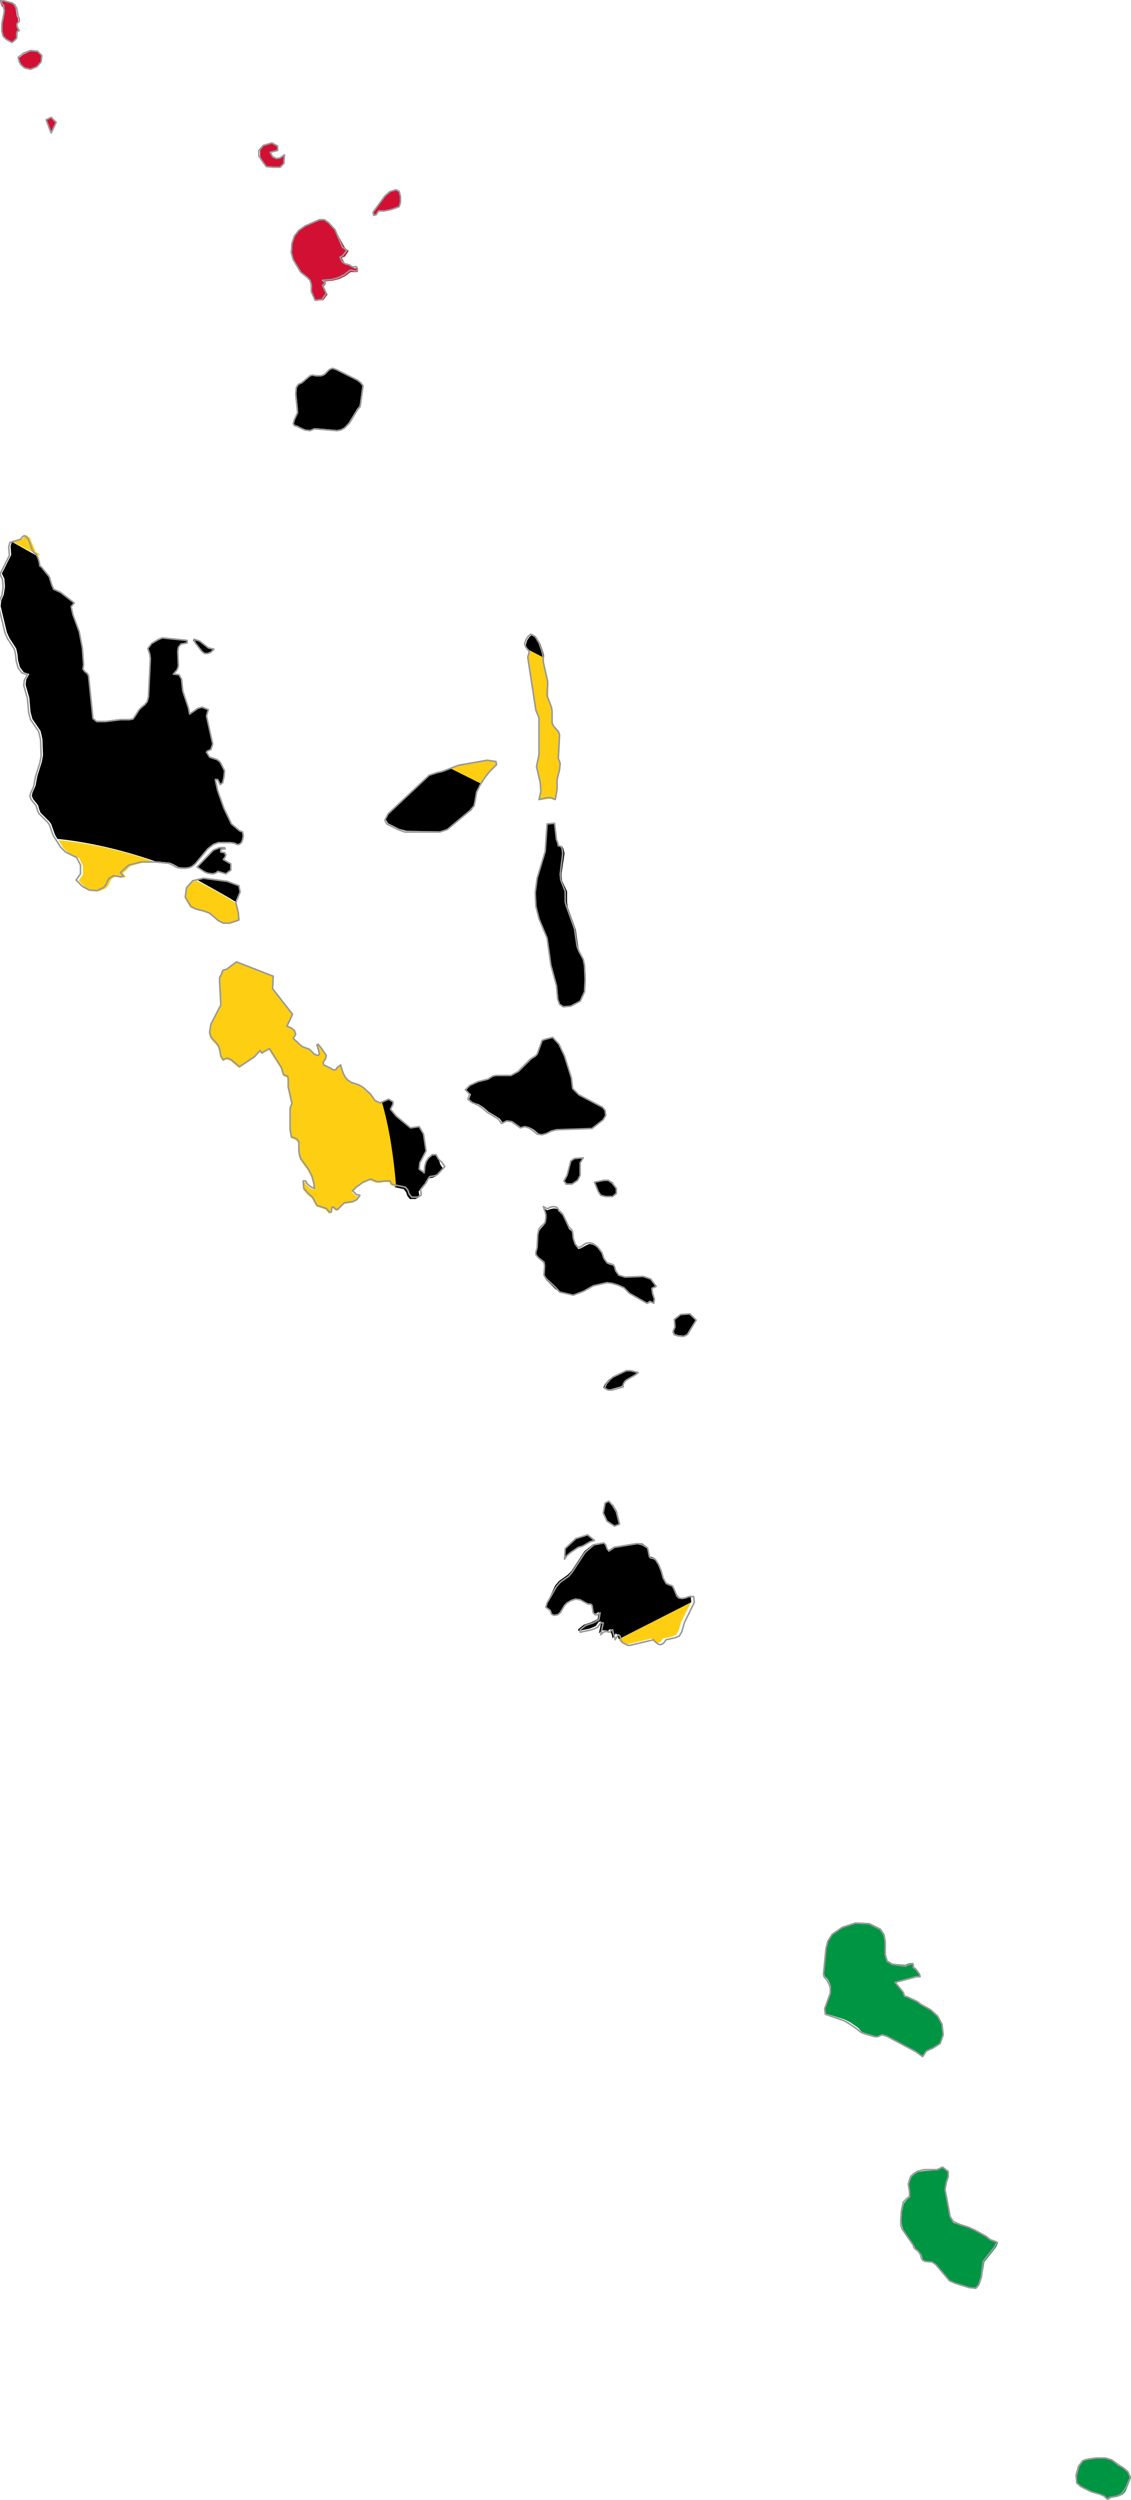 <?xml version="1.0" encoding="utf-8"?>

<svg version="1.2" baseProfile="tiny" xmlns="http://www.w3.org/2000/svg" xmlns:xlink="http://www.w3.org/1999/xlink" x="0px"
	 y="0px" viewBox="329.3 96.2 181.3 400.5" xml:space="preserve">

<g id="Vanuatu">
	<g>
		<polygon fill="#D21034" points="332.4,106.1 332.7,106.5 333,106.8 333.4,107.1 334.3,107.3 335.2,107 335.9,106.2 336,105.2
			335.3,104.5 334.2,104.4 333.1,104.9 332.2,105.6 		"/>
		<polygon fill="#D21034" points="337.6,115 336.7,115.4 337.5,117.6 338.3,115.8 		"/>
		<polygon fill="#D21034" points="385.2,136.4 384.6,135.9 383,133 382,131.9 381.3,131.4 380.5,131.5 378.1,132.5 377.2,133.2
			376.4,134.1 376,135.3 375.9,136.7 376.3,137.9 377.5,139.8 378.6,140.6 379.1,141.2 379.3,141.9 379.3,143 379.9,144.4
			381.1,144.3 381.8,143.4 381.2,142.1 381.5,141.7 381.6,141.6 381.4,141.5 381.2,141.3 382.5,141.2 383.7,140.9 384.7,140.4
			385.5,139.8 385.8,139.8 386.2,139.8 386.6,139.8 386.7,139.6 386.7,139.2 386.5,139.1 386.2,139.2 385.9,139.1 385.4,138.7
			385,138.6 384.5,138.3 384.1,137.5 384.6,137.3 		"/>
		<polygon fill="#D21034" points="393.3,127 392.8,126.6 391.8,126.9 391,127.5 389.1,130.1 389.1,130.7 389.6,130.6 390,130
			390.9,130 391.9,129.8 392.8,129.5 393.3,129.3 393.5,128.6 393.5,127.7 		"/>
		<polygon fill="#D21034" points="373.9,119.7 373,119.1 371.6,119.5 371,120.3 371,121.2 371.4,122.1 372,122.9 373.2,123
			374.2,123 374.8,122.4 374.9,121 374.3,121.5 373.7,121.6 373.1,121.3 372.7,120.6 373.9,120.4 		"/>
		<polygon fill="#D21034" points="331.8,97.5 331.5,97 331.1,96.7 329.3,96.2 329.4,96.8 329.6,97.2 329.9,97.5 330.1,97.9
			330,98.5 329.7,100 329.6,101.2 329.8,102 330.3,102.5 331.2,103 331.4,102.8 331.6,102.6 331.8,102.4 331.9,102.2 331.9,101.5
			332,101.2 332.2,101.1 332,100.6 331.9,100.2 332,99.9 332.2,99.6 332.2,99.2 332,98.8 		"/>
		<polygon fill="#009543" points="471.1,406.1 470.5,405.2 468.7,404.3 466.6,404.2 464.5,404.8 462.8,406 462.1,407.1 461.8,408.3
			461.4,412.3 461.5,412.8 462,413.3 462.3,413.9 462.5,414.5 462.5,415.3 461.6,417.8 461.7,418.8 464.6,419.7 465.6,420.2
			466.9,421.1 467.4,421.7 467.9,421.9 469.6,422.4 470,422.4 470.7,422.1 471.3,422.3 476.1,424.9 477.2,425.7 477.8,424.7
			478.9,424.2 480,423.5 480.4,422.1 480.2,420.4 479.5,419.1 478.4,418.1 476.8,417.2 476.2,416.8 474.6,416 474.2,415.9
			474.1,415.3 472.8,413.7 476.1,412.8 476.8,412.8 476.7,412.3 476.4,411.9 476.1,411.5 475.7,411.3 475.7,410.7 475.5,410.7
			475.2,410.7 474.8,410.8 474.5,410.9 474.6,411 472.4,410.8 471.6,410.3 471.3,409.3 471.3,407.2 		"/>
		<polygon fill="#009543" points="509.4,491.6 508.5,491.2 507.5,490.3 506.5,490 505,490 503.6,490.3 502.9,490.5 502.3,491.4
			501.9,492.9 502,494.2 502.7,494.7 504.4,495.5 505.7,495.9 506.4,496.2 506.9,496.7 507.4,496.4 508.5,496.2 509.2,495.9
			509.7,495.4 510,494.7 510.6,493.2 510.1,492.2 		"/>
		<polygon fill="#009543" points="481.4,445 481.3,444.2 480.4,443.5 479.6,443.9 477.5,444 476.4,444.2 475.8,444.6 475.4,445
			475.2,445.5 475,446.2 475.2,447.5 475.2,448.2 474.8,448.5 474.2,449.2 473.9,450.5 473.8,452 473.9,452.8 474.1,453.4
			475.9,456.1 476.1,456.5 476.2,456.7 476.6,457 477,457.4 477.2,458.1 477.3,458.4 477.8,458.6 478.8,458.6 479.4,459.1
			481.6,461.7 482.5,462.1 484.7,462.8 485.8,462.9 486.3,462.3 486.7,461.1 487.1,458.6 489,456.2 489.3,455.5 488.2,455.1
			487.4,454.5 485.6,453.6 484.5,453.1 483.2,452.7 482.1,452.3 481.6,451.5 480.8,447.2 481.1,445.9 		"/>
		<polygon points="376.4,164 376.6,164.3 377,164.4 377.5,164.7 378.2,165 379,165.1 379.7,164.8 383.3,165.1 383.9,165
			384.5,164.7 385.2,163.9 386.6,161.6 386.9,161.3 387,160.8 387.4,157.9 387,157.4 386.5,157 383.2,155.4 382.7,155.2
			382.1,155.4 381.3,156.1 380.8,156.3 379.9,156.4 379.5,156.3 379.1,156.3 377.8,157.4 377.3,157.7 376.9,158.2 376.8,159.2
			377.1,162.2 376.6,163.3 		"/>
		<polygon points="416.5,201.1 416.3,200.4 415.9,199.3 415.3,198.3 414.6,197.9 414.2,198.2 413.8,198.8 413.6,199.5 413.7,200
			414,200.3 416.5,201.6 		"/>
		<polygon fill="#FDCE12" points="335.7,185.3 335.5,184.9 335,184.6 334.9,184.3 334.3,182.9 334.1,182.4 333.5,181.9 333.3,182.1
			332.9,182.5 331.3,183 		"/>
		<polygon fill="#FDCE12" points="407.5,217.9 402.9,218.7 401.5,219.3 406.3,221.7 406.9,220.7 407.7,219.9 408.9,218.7
			408.8,218.2 		"/>
		<polygon fill="#FDCE12" points="414.1,200.8 414,201.1 413.9,201.5 415.2,210 415.7,211.3 415.7,217.2 415.4,219.1 416,221.7
			416,223.1 415.8,224.4 417.1,224.2 417.6,224.2 418.3,224.4 418.7,222.8 418.7,221.2 419,219.6 419.1,218.5 418.9,217.8 419,214
			418.9,213.5 418.1,212.6 417.9,212.1 417.9,210.2 417.8,209.6 417.2,207.8 417.2,207.2 417.2,206 417.2,205.5 416.5,202.4
			416.5,201.6 414,200.3 414.1,200.5 		"/>
		<polygon fill="#FDCE12" points="429.5,359.6 430,359.6 433.8,358.7 433.8,358.8 434.1,359.1 434.4,359.3 434.7,359.4 435.1,359.3
			435.3,359.1 435.5,358.8 435.6,358.7 437,358.4 437.7,358.1 438.1,357.4 438.5,356 440.1,352.9 428.5,358.8 428.6,359.1 		"/>
		<path d="M331.2,183l-0.2,0.7l0.1,1.4l-1.5,3l0.4,0.8l0.1,1.3l-0.2,1.3l-0.4,0.9l-0.1,0.9l1,4.2l0.4,0.9l1.1,1.7l0.2,0.9l0.1,1
			l0.3,1.1l0.6,0.8l0.9,0.3l-0.5,0.9l-0.1,0.8l0.6,2.1l0.2,2.3l0.3,1.1l1.3,1.9l0.3,1.3l0.1,2.6l-0.2,1.1l-0.7,2.2l-0.3,1.6
			l-0.5,1.1l-0.1,0.5l0.2,0.5l0.8,1l0.2,0.7l0.2,0.5l1.4,1.4l0.3,0.4l0.6,1.7l0.4,0.7c4.1,0.4,9.7,1.5,15.7,3.6l0.2,0l2.1,0.2
			l0.5,0.2l0.9,0.5l0.7,0.1l0.6,0l0.5-0.1l0.4-0.2l0.5-0.4l2-2.4l0.9-0.7l0.8-0.3h2l0.6,0.1l0.4,0.2l0.3,0l0.4-0.3l0.2-0.5l0.1-0.6
			l-0.1-0.6l-0.5-0.2l-1.3-1.1l-1.2-2.5l-1-2.8l-0.4-1.8h0.4l0.4,0.8l0.4-0.3l0.2-0.9l0.1-1l-0.6-1.2l-0.2-0.3l-0.4-0.3l-0.9-0.3
			l-0.3-0.1l-0.5-0.8l0.2-0.2l0.5-0.2l0.3-0.9l-1-4.5l0.3-1l-1-0.4l-0.7,0.2l-1.3,0.9l-0.2-1l-0.9-2.7l-0.2-1.9l-0.4-0.7l-0.9-0.1
			l0.6-0.7l0.2-0.6l-0.1-2.3l0.1-0.7l0.4-0.5l1-0.2v-0.4l-4-0.4l-0.7,0.3l-1,0.6l-0.6,0.8l0.3,0.9l0.1,0.7l-0.3,6.1l-0.2,0.8
			l-0.4,0.5l-0.5,0.4l-0.4,0.4l-0.7,1.1l-0.3,0.4l-0.6,0.1l-1.4,0l-2.4,0.3l-1.4,0l-0.6-0.5l-0.7-6.8l-0.2-0.4l-0.4-0.3l-0.3-0.4
			l0.1-0.7l-0.2-2.7l-0.5-2.6l-1-2.7l-0.3-1.3l0.5-0.6l-2.2-1.7l-1.1-0.5l-0.3-0.7l-0.4-1.3l-1.3-1.6l-0.2-0.1l-0.1-0.6l-0.2-0.7
			l-0.1-0.2L331.2,183L331.2,183z"/>
		<polygon points="400.3,219.7 399.4,219.9 398.2,220.3 391.7,226.5 391.1,227.4 391.5,228.1 393.3,229 394.4,229.3 400,229.4
			401.3,228.9 404.9,226 405.3,225.3 405.5,224.2 405.7,223.1 406.2,221.9 406.3,221.7 401.5,219.3 		"/>
		<polygon points="365.4,232.2 365.3,232 364.5,232 363.5,232.4 360.9,235.1 362.2,235.9 362.7,236.1 363.5,236.2 363.9,236.1
			364.1,236 364.3,235.8 365.5,236.2 366.3,235.6 366.2,234.6 365,233.9 365.3,233.6 365.4,233.2 365.2,232.9 364.6,232.8
			364.6,232.4 		"/>
		<path d="M367.1,240.7l0.7-1.7l-0.2-1l-1.9-0.7l-3.8-0.5l-1.1,0.3C362.9,238.3,365,239.4,367.1,240.7L367.1,240.7z"/>
		<polygon points="360.2,198.7 360.5,199.2 361.7,200.6 362.1,200.9 362.6,200.9 363,200.7 363.5,200.2 362.6,200 361.2,198.9 		"/>
		<polygon points="419.6,232.1 419.4,231.8 419,231.7 418.7,231.2 418.5,230.7 418.2,228.1 417,228.2 416.7,232.6 415.4,236.9
			415.1,239.2 415.3,241.4 415.8,243.4 417,246.5 417.6,250.8 418.6,254.1 418.8,256.3 419,257.1 419.7,257.5 420.9,257.4
			422.4,256.6 423.1,255.1 423.2,253.2 423.1,251 422.9,250 422.2,248.7 422,247.9 421.6,245.1 420.3,241.5 420.2,240.7 420.2,239
			419.4,237.3 419.3,236.3 419.8,232.9 		"/>
		<polygon points="419.9,344.3 419.7,346 420.2,345.4 420.7,344.9 422,344.1 422.7,343.9 423.9,343.2 424.6,342.9 423.5,342
			421.6,342.7 		"/>
		<polygon points="426.9,336.7 426.3,337 426,338.5 426.6,339.8 427.8,340.6 428.7,340.3 428.2,338.3 427.6,337.3 		"/>
		<polygon points="440.1,352.7 440,351.8 439.7,352 439.3,352.2 438.7,352.3 438.2,352.1 437.9,351.8 437.4,350.8 437.1,350.2
			436.1,349.8 435.6,348.9 435.3,347.8 434.9,346.8 434.3,345.9 434,345.7 433.6,345.6 433.4,345.4 433.2,344.4 433.1,344.1
			432.3,343.5 431.4,343.4 427.7,344 426.8,344.6 426.5,344.2 426.3,343.6 426.1,343.3 424.4,343.6 423,344.7 420.9,347.9
			420.3,348.5 418.9,349.5 418.3,350.2 417,353 416.8,353.7 417.6,354.2 417.7,354.7 418.1,354.9 418.7,354.8 419,354.5
			419.8,353.3 420.2,352.9 420.9,352.5 421.5,352.3 422.2,352.4 423.1,352.9 423.5,353.1 423.9,353.1 424.1,353.3 424.3,354.5
			424.5,354.7 424.9,354.7 425.3,354.4 425.1,355.6 424.1,356.1 422.9,356.5 422,357.2 422,357.5 423.9,357.1 424.8,356.7
			425.3,356 425.7,356 425.3,357.9 425.6,357.6 425.9,357.4 426.3,357.4 426.8,357.5 426.9,357.3 426.9,357.3 426.9,357.3
			427.2,357.2 427.2,357.6 427.4,358.2 427.5,358.7 428,357.9 428.3,358.1 428.4,358.6 428.5,358.8 440.1,352.9 		"/>
		<polygon points="404.5,272.3 405.1,272.8 406,273.1 406.8,273.6 407.6,274.3 409.4,275.4 409.9,276.1 410.7,275.7 411.4,275.8
			412.8,276.8 413.5,276.6 414.2,276.8 414.9,277.2 415.6,277.8 416.2,278 417,277.8 417.8,277.4 418.5,277.2 424.2,277 426,275.6
			426.4,274.9 426.3,274.1 426,273.6 422.1,271.6 421.1,270.6 420.9,268.9 419.8,265.4 419,263.5 417.9,262.4 416.8,262.7
			416.3,262.9 415.5,265.1 415.2,265.4 414.5,265.9 412.5,267.9 411.3,268.5 408.9,268.5 408.4,268.6 407.6,269.1 406,269.5
			404.7,270.1 404,270.9 404.8,271.5 		"/>
		<polygon points="427.5,316.9 426.9,317.2 426.3,317.9 426,318.5 426.6,318.8 427.1,318.8 428.9,318.3 429.2,318 429.4,317.6
			429.7,317.3 431.1,316.5 431.5,316.2 430.3,315.8 429.5,315.8 		"/>
		<polygon points="426.1,285.3 424.6,285.6 425.2,287.1 425.7,287.7 426.4,287.9 427.5,287.9 428.1,287.3 428.1,286.5 427.5,285.6
			426.8,285.2 		"/>
		<path d="M392.6,286.4l0.9,0.2l0.5,0.1l0.4,0.5l0.2,0.6l0.4,0.5l0.9,0l0.6-0.3l0-0.4l-0.1-0.5l0.4-0.5l0.5-0.6l0.3-0.6l0.3-0.4
			l0.7-0.1l0.5-0.2l1.2-1.3l-0.4-0.6l-0.3-0.9l-0.4-0.7l-0.6,0l-0.6,0.5l-0.4,0.6l-0.2,0.7l-0.1,1.1l-0.8-0.6l0.1-1l1-1.9l-0.4-2.7
			l-0.7-1.2l-1.4,0.2l-2.3-1.9l-0.9-1.1l0.4-0.8v-0.4l-0.2-0.1l-0.5-0.3l-1.2,0.5C391.5,276.9,392.2,281.5,392.6,286.4z"/>
		<polygon points="424.3,295.6 423.8,295.5 423.3,295.7 422.4,296.2 422,296.3 421.6,295.8 421.3,294.9 421.2,294 421.1,293.6
			420.5,293.1 419.6,291 419.2,290.6 419,290.4 418.9,290.2 418.7,289.9 418.1,289.8 417.6,289.9 417.3,290 417,290.1 416.5,289.8
			416.7,290.6 416.8,291 416.8,291.5 416.7,292.2 416.4,292.6 416.1,292.9 415.8,293.3 415.5,294.1 415.4,296.2 415.2,296.9
			415.2,297.3 415.6,297.8 416.5,298.6 416.6,299.1 416.5,300.7 416.8,301.2 418.3,302.7 419,303.2 421.2,303.7 422.8,303.1
			424.4,302.1 426.6,301.7 427.4,301.8 428.4,302.1 429.3,302.5 430.2,303.5 433.1,305.1 433.6,304.8 434.1,305.1 434.3,304.4
			433.9,303.5 433.8,302.7 434.5,302.4 433.6,301.2 432.4,300.7 429.5,300.9 428.6,300.6 428.1,299.9 427.8,299.2 427.7,299
			426.7,298.7 426.2,298 425.9,297.1 425.3,296.3 425.1,296.1 424.7,295.8 		"/>
		<polygon points="420,286 420.9,286 421.8,285.4 422.2,284.6 422.2,282.6 422.7,281.8 421.3,281.9 420.7,282.4 420.2,284.5
			419.6,285.4 		"/>
		<polygon points="438.4,306.8 437.4,307.6 437.4,308.9 437.1,309.6 437.3,310.1 437.9,310.3 438.7,310.4 439.3,310.1 440.8,307.7
			439.7,306.7 		"/>
		<path fill="#FDCE12" d="M360.5,241.9l1.5,0.4l0.8,0.3l1.5,1.1l0.8,0.4l1,0l1.5-0.5l-0.1-1.2l-0.4-1.5c-2.1-1.4-4.2-2.5-6.3-3.6
			l-0.7,0.2l-1,1.1l-0.2,1.5l0.9,1.5L360.5,241.9z"/>
		<path fill="#FDCE12" d="M339.4,232l0.8,0.8l1.8,0.9l0.6,1.2l0,1.4l-0.7,1l1,1l1.1,0.6l1.2,0.1l1.1-0.5l0.4-0.5l0.2-0.5l0.3-0.5
			l0.7-0.4l1.2,0.2l0.4-0.1l-0.5-0.6l1.3-1.2l2-0.5l2.1,0c-6-2.2-11.5-3.2-15.7-3.6L339.4,232z"/>
		<path fill="#FDCE12" d="M363,260.5l-0.2,1.3l0.2,0.7l0.4,0.5l0.4,0.4l0.4,0.5l0.2,0.6l0.1,0.5l0.1,0.6l0.4,0.6l0.6-0.3l0.7,0.3
			l1.3,1.1l2.4-1.6l0.9-1l0.3,0.4l0.3-0.2l0.9-0.5l1.9,3l0.3,1l0.1,0.2l0.3,0.1l0.3,0.1l0.1,0.4l0,1l0,0.3l0.6,2.7l-0.3,0.7l0,3.4
			l0.2,1.2l0.2,0.1l0.3,0.1l0.4,0.2l0.3,0.4l0,0.3l0,1l0.1,0.8l0.2,0.6l1.3,1.8l0.5,1l0.3,1.1l0.1,0.9l-0.5-0.2l-0.4-0.3l-0.3-0.3
			l-0.2-0.4h-0.4l0.1,1.2l0.7,0.8l0.7,0.6l0.7,1.3l1.5,0.5l0.5,0.6h0.3l0.1-0.8l0.3,0l0.3,0.3l0.3,0.1l1.1-1.1l1.4-0.2l0.6-0.3
			l0.5-0.7l-0.5-0.1l-0.2-0.1l-0.1-0.2l-0.4-0.3l0.6-0.6l1.1-0.8l1.2-0.5l1,0.4l0.5,0l0.8-0.1h0.8l0.3,0.5l0.3,0.1l0.5,0.1
			c-0.4-4.9-1.1-9.5-2.3-13.6l-0.3,0.1l-0.8-0.4l-0.7-1l-1.2-1.1l-0.7-0.4l-1.2-0.4l-0.6-0.4l-0.4-0.5l-0.3-0.6l-0.2-0.6l-0.2-0.7
			l-0.2,0.2l-0.2,0.1l-0.2,0.2l-0.2,0.3h-0.4l-0.3-0.2l-1.2-0.6l-0.1-0.4l0.4-0.6l0.1-0.5l-0.8-1.2l-0.5-0.6l-0.2,0.1l0.3,1l0.1,0.5
			l-0.2,0.2l-0.6-0.2l-0.8-0.8l-1.1-0.4l-0.5-0.4l-0.5-0.5l-0.5-0.4l0.4-0.7l-0.2-0.6l-0.5-0.4l-0.7-0.3l0.9-1.9l-3.2-4.1l0.1-2
			l-5.9-2.3l-1.6,1.2l-0.5,0.1l-0.2,0.3l-0.1,0.4l-0.3,0.5l0,0.7l0.2,3.7L363,260.5z"/>
	</g>
	<path fill="none" stroke="#999999" stroke-width="0.25" stroke-linecap="round" stroke-linejoin="round" d="M332.4,106.1l0.2,0.4
		l0.3,0.3l0.4,0.3l0.9,0.2l1-0.4l0.7-0.8l0.1-1l-0.7-0.7l-1.1-0.1l-1.1,0.4l-0.9,0.7L332.4,106.1z M361.7,200.6l0.4,0.3l0.5,0
		l0.5-0.2l0.5-0.5l-0.9-0.2l-1.4-1.1l-0.9-0.3l0.2,0.6L361.7,200.6z M421.6,342.7l-1.7,1.6l-0.1,1.7l0.4-0.6l0.6-0.5l1.2-0.8
		l0.7-0.2l1.2-0.7l0.7-0.2l-1.1-0.9L421.6,342.7z M426.9,336.7l-0.6,0.3l-0.3,1.6l0.6,1.3l1.2,0.8l0.8-0.3l-0.5-2l-0.6-1
		L426.9,336.7z M429.2,318l0.2-0.4l0.3-0.3l1.4-0.8l0.5-0.4l-1.2-0.3h-0.7l-2.1,1l-0.5,0.4l-0.6,0.7l-0.3,0.7l0.6,0.3l0.6,0l1.8-0.5
		L429.2,318z M338.3,115.8l-0.8-0.8l-0.8,0.4l0.8,2.1L338.3,115.8z M371.4,122.1l0.6,0.8l1.2,0.1l1,0l0.6-0.6l0.1-1.4l-0.7,0.5
		l-0.6,0.1l-0.6-0.3l-0.4-0.7l1.2-0.3l0-0.7l-0.9-0.5l-1.4,0.4l-0.7,0.8l0,0.9L371.4,122.1z M329.9,97.5l0.1,0.4l-0.1,0.6l-0.3,1.5
		l0,1.2l0.2,0.8l0.5,0.5l0.9,0.5l0.3-0.2l0.2-0.2l0.2-0.2l0.1-0.2v-0.7l0.1-0.3l0.3-0.1l-0.3-0.5l-0.1-0.4l0.1-0.3l0.3-0.3v-0.4
		l-0.2-0.4l-0.2-1.2l-0.3-0.6l-0.4-0.3l-1.8-0.5l0.1,0.6l0.3,0.3L329.9,97.5z M389.6,130.6l0.4-0.6h0.9l1-0.2l0.9-0.3l0.5-0.2
		l0.2-0.7l0-0.9l-0.2-0.8l-0.5-0.3l-1,0.3l-0.8,0.7l-1.9,2.6l0.1,0.5L389.6,130.6z M365.4,232.2l-0.1-0.2h-0.8l-1,0.4l-2.6,2.7
		l1.2,0.8l0.5,0.2l0.8,0.1l0.4-0.1l0.2-0.1l0.2-0.2l1.3,0.4l0.8-0.6l0-1l-1.2-0.7l0.3-0.4l0.1-0.4l-0.2-0.3l-0.6-0.1v-0.4
		L365.4,232.2z M424.6,285.6l0.6,1.5l0.4,0.6l0.8,0.2l1.1,0l0.6-0.5v-0.8l-0.7-0.9l-0.6-0.4l-0.7,0L424.6,285.6z M438.4,306.8
		l-1,0.8l0.1,1.2l-0.3,0.7l0.2,0.5l0.6,0.2l0.9,0.1l0.6-0.3l1.4-2.3l-1-1L438.4,306.8z M420.2,284.5l-0.5,0.9l0.4,0.5l0.9,0l0.9-0.6
		l0.4-0.8l0-2l0.5-0.8l-1.4,0.1l-0.6,0.4L420.2,284.5z M477.2,425.7l0.6-0.9l1.1-0.5l1.1-0.7l0.5-1.4l-0.2-1.7l-0.7-1.3l-1.1-1
		l-1.6-0.9l-0.5-0.4l-1.7-0.8l-0.4-0.1l-0.2-0.6l-1.3-1.6l3.4-0.9l0.6,0l-0.1-0.4l-0.3-0.4l-0.3-0.4l-0.4-0.3l0-0.5l-0.2-0.1
		l-0.3,0.1l-0.4,0.1l-0.3,0.1l0,0.1l-2.2-0.3l-0.8-0.5l-0.3-1v-2.1l-0.2-1.1l-0.6-0.9l-1.8-0.9l-2.2-0.1l-2.1,0.7l-1.6,1.1l-0.7,1.1
		l-0.3,1.2l-0.4,4.1l0.1,0.4l0.5,0.6l0.3,0.6l0.2,0.6v0.8l-0.9,2.5l0.1,0.9l2.9,1l0.9,0.5l1.3,0.9l0.6,0.5l0.5,0.2l1.7,0.5l0.5,0
		l0.7-0.3l0.7,0.2l4.7,2.5L477.2,425.7z M487.4,454.5l-1.8-1l-1.1-0.5l-1.3-0.4l-1.1-0.5l-0.5-0.8l-0.8-4.3l0.2-1.2l0.3-0.9l0-0.8
		l-0.9-0.7l-0.9,0.4l-2.1,0l-1.1,0.3l-0.6,0.4l-0.4,0.4l-0.2,0.5l-0.2,0.7l0.2,1.3v0.7l-0.4,0.3l-0.6,0.6l-0.3,1.4l-0.1,1.4l0,0.9
		l0.2,0.6l1.8,2.6l0.1,0.4l0.2,0.2l0.4,0.3l0.4,0.5l0.2,0.7l0.2,0.3l0.4,0.2l1.1,0.1l0.6,0.4l2.2,2.6l0.9,0.4l2.3,0.7l1,0.1l0.5-0.6
		l0.4-1.2l0.3-2.5l1.9-2.4l0.3-0.7l-1.1-0.4L487.4,454.5z M510.1,492.2l-0.7-0.6l-0.8-0.5l-1.1-0.8l-1-0.3L505,490l-1.4,0.2
		l-0.7,0.2l-0.7,0.9l-0.4,1.4l0.1,1.3l0.7,0.6l1.6,0.8l1.4,0.4l0.7,0.3l0.5,0.5l0.4-0.3l1.2-0.2l0.6-0.3l0.5-0.6l0.4-0.7l0.6-1.4
		L510.1,492.2z M377.5,139.8l1,0.8l0.5,0.5l0.2,0.7l0,1.1l0.6,1.4l1.1-0.1l0.7-1l-0.6-1.3l0.4-0.3l0-0.2l-0.2-0.1l-0.2-0.2l1.4-0.1
		l1.1-0.3l1-0.5l0.9-0.7l0.3,0l0.4,0.1h0.4l0.1-0.2l-0.1-0.4l-0.2-0.1l-0.3,0.1l-0.3-0.1l-0.5-0.3l-0.5-0.1l-0.5-0.3l-0.4-0.8
		l0.4-0.2l0.7-0.9l-0.7-0.5L383,133l-1-1.1l-0.7-0.5l-0.8,0l-2.3,1l-1,0.7l-0.7,0.9l-0.4,1.2l-0.1,1.5l0.3,1.1L377.5,139.8z
		 M383.2,155.4l-0.6-0.2l-0.5,0.2l-0.8,0.8l-0.5,0.2l-0.9,0l-0.5-0.1l-0.4,0.1l-1.3,1.1l-0.6,0.3l-0.3,0.5l-0.1,1l0.3,3l-0.5,1.1
		l-0.2,0.7l0.2,0.3l0.4,0.1l0.6,0.3l0.7,0.3l0.8,0.1l0.7-0.3l3.6,0.3l0.6-0.1l0.6-0.3l0.8-0.8l1.4-2.3l0.3-0.3l0.1-0.5l0.4-2.9
		l-0.4-0.5l-0.5-0.4L383.2,155.4z M364.3,243.7l0.8,0.4l1,0l1.5-0.5l-0.1-1.2l-0.4-1.6l0.7-1.7l-0.2-1l-1.9-0.7l-3.8-0.5l-1.7,0.4
		l-1,1.1l-0.2,1.5l0.9,1.5l0.7,0.4l1.5,0.4l0.8,0.3L364.3,243.7z M414.1,200.5v0.3l-0.1,0.3l-0.1,0.4l1.3,8.5l0.5,1.2l0,5.9
		l-0.4,1.9l0.6,2.6l0.1,1.4l-0.3,1.3l1.3-0.3h0.6l0.7,0.3l0.3-1.6l0-1.6l0.4-1.6l0.1-1l-0.3-0.8l0.2-3.8l-0.2-0.5l-0.8-0.9l-0.2-0.5
		v-1.9l-0.1-0.6l-0.7-1.8l0-0.6l0.1-1.2l0-0.5l-0.7-3.1l-0.1-1.3l-0.2-0.7l-0.4-1.1l-0.6-1l-0.7-0.4l-0.4,0.3l-0.4,0.6l-0.2,0.7
		l0.2,0.5L414.1,200.5z M418.7,231.2l-0.2-0.5l-0.3-2.6l-1.2,0.1l-0.3,4.4l-1.3,4.3l-0.3,2.3l0.1,2.2l0.5,2l1.3,3.1l0.6,4.3l0.9,3.3
		l0.2,2.2l0.3,0.8l0.6,0.4l1.2-0.1l1.5-0.8l0.7-1.5l0.1-2l-0.1-2.2l-0.2-1l-0.7-1.3l-0.3-0.8l-0.4-2.8l-1.3-3.6l-0.2-0.7V239
		l-0.7-1.8l-0.1-0.9l0.4-3.4l-0.1-0.8l-0.2-0.3l-0.4-0.1L418.7,231.2z M405.3,225.3l0.2-1l0.2-1.2l0.6-1.2l0.7-1.1l0.7-0.9l1.2-1.2
		l-0.1-0.5l-1.4-0.2l-4.6,0.8l-2.6,1l-0.9,0.2l-1.2,0.4l-6.6,6.2l-0.5,1l0.3,0.6l1.8,0.9l1.1,0.4l5.6,0l1.2-0.4l3.6-3L405.3,225.3z
		 M439.7,352l-0.5,0.2l-0.6,0.1l-0.5-0.1l-0.3-0.3l-0.4-1l-0.3-0.6l-1-0.4l-0.5-0.9l-0.3-1.1l-0.4-1l-0.5-0.8l-0.3-0.2l-0.5-0.1
		l-0.2-0.2l-0.2-1l-0.1-0.4l-0.8-0.5l-0.8-0.2l-3.7,0.6l-0.9,0.6l-0.3-0.4l-0.2-0.6l-0.3-0.3l-1.6,0.3l-1.4,1.2l-2.1,3.2l-0.5,0.6
		l-1.4,1l-0.6,0.7L417,353l-0.2,0.7l0.7,0.5l0.2,0.6l0.4,0.2l0.6-0.1l0.4-0.3l0.7-1.2l0.4-0.4l0.7-0.4l0.7-0.2l0.7,0.1l0.9,0.5
		l0.4,0.2l0.4,0l0.2,0.2l0.2,1.2l0.3,0.3l0.4,0l0.4-0.3l-0.2,1.1l-0.9,0.5l-1.2,0.4l-0.9,0.7v0.4l1.9-0.4l0.9-0.4l0.5-0.7h0.4
		l-0.4,1.9l0.3-0.3l0.3-0.2h0.4l0.5,0.1l0.1-0.2l0-0.1h0.1l0.2-0.1l0.1,0.5l0.2,0.6l0.1,0.5l0.5-0.8l0.3,0.2l0.1,0.6l0.2,0.4
		l0.9,0.5h0.4l3.8-0.9l0,0.1l0.3,0.3l0.4,0.3l0.3,0.1l0.4-0.1l0.3-0.3l0.2-0.3l0.1-0.1l1.4-0.3l0.7-0.3l0.4-0.7l0.4-1.4l1.6-3.3
		l-0.1-0.9L439.7,352z M416.2,278l0.7-0.2l0.8-0.4l0.8-0.2l5.7-0.2l1.8-1.4l0.4-0.7l-0.1-0.8l-0.4-0.5l-3.8-2l-1-1l-0.2-1.7
		l-1.1-3.5l-0.9-1.9l-1-1.1l-1.2,0.3l-0.5,0.2l-0.8,2.2l-0.3,0.3l-0.8,0.5l-2,2l-1.1,0.6h-2.4l-0.5,0.1l-0.8,0.5l-1.6,0.4l-1.3,0.6
		l-0.7,0.7l0.7,0.7l-0.3,0.8l0.6,0.5l0.9,0.4l0.8,0.5l0.8,0.7l1.8,1.1l0.5,0.7l0.8-0.4l0.8,0.1l1.4,1l0.7-0.2l0.7,0.2l0.7,0.5
		l0.6,0.5L416.2,278z M419,303.2l2.2,0.5l1.6-0.6l1.6-0.9l2.2-0.5l0.8,0.1l1,0.3l0.9,0.4l0.9,0.9l2.8,1.6l0.5-0.3l0.6,0.3l0.1-0.7
		l-0.3-0.9l-0.1-0.8l0.7-0.3l-0.9-1.2l-1.2-0.4l-2.9,0.1l-1-0.3l-0.5-0.7l-0.2-0.7l-0.2-0.3l-1-0.3l-0.5-0.7l-0.3-0.9l-0.6-0.8
		l-0.2-0.2l-0.4-0.3l-0.4-0.2l-0.4-0.1l-0.6,0.1l-0.9,0.6l-0.4,0l-0.4-0.5l-0.3-0.9l-0.1-0.9l-0.1-0.4l-0.5-0.5l-1-2.1l-0.4-0.4
		l-0.2-0.1l-0.1-0.3l-0.3-0.3l-0.5-0.1l-0.5,0.1l-0.3,0.2l-0.3,0l-0.5-0.3l0.3,0.9l0.1,0.4l0,0.5l-0.1,0.7l-0.3,0.4l-0.4,0.3
		l-0.3,0.4l-0.2,0.9l-0.1,2.1l-0.2,0.7l0,0.4l0.4,0.5l0.9,0.7l0.1,0.6l-0.1,1.5l0.3,0.5l1.6,1.5L419,303.2z M399.6,281.9l-0.4-0.7
		l-0.6,0l-0.6,0.5l-0.4,0.6l-0.2,0.7l-0.1,1.1l-0.8-0.6l0.1-1l1-1.9l-0.4-2.7l-0.7-1.2l-1.4,0.2l-2.3-1.9l-0.9-1.1l0.4-0.8v-0.4
		l-0.2-0.1l-0.5-0.3l-1.4,0.6l-0.8-0.4l-0.7-1l-1.2-1.1l-0.7-0.4l-1.2-0.4l-0.6-0.4l-0.4-0.5l-0.3-0.6l-0.2-0.6l-0.2-0.7l-0.2,0.2
		l-0.2,0.1l-0.2,0.2l-0.2,0.3h-0.4l-0.3-0.2l-1.2-0.6l-0.1-0.4l0.4-0.6l0.1-0.5l-0.8-1.2l-0.5-0.6l-0.2,0.1l0.3,1l0.1,0.5l-0.2,0.2
		l-0.6-0.2l-0.8-0.8l-1.1-0.4l-0.5-0.4l-0.5-0.5l-0.5-0.4l0.4-0.7l-0.2-0.6l-0.5-0.4l-0.7-0.3l0.9-1.9l-3.2-4.1l0.1-2l-5.9-2.3
		l-1.6,1.2l-0.5,0.1l-0.2,0.3l-0.1,0.4l-0.3,0.5l0,0.7l0.2,3.7l-1.6,3.1l-0.2,1.3l0.2,0.7l0.4,0.5l0.4,0.4l0.4,0.5l0.2,0.6l0.1,0.5
		l0.1,0.6l0.4,0.6l0.6-0.3l0.7,0.3l1.3,1.1l2.4-1.6l0.9-1l0.3,0.4l0.3-0.2l0.9-0.5l1.9,3l0.3,1l0.1,0.2l0.3,0.1l0.3,0.1l0.1,0.4l0,1
		l0,0.3l0.6,2.7l-0.3,0.7l0,3.4l0.2,1.2l0.2,0.1l0.3,0.1l0.4,0.2l0.3,0.4l0,0.3l0,1l0.1,0.8l0.2,0.6l1.3,1.8l0.5,1l0.3,1.1l0.1,0.9
		l-0.5-0.2l-0.4-0.3l-0.3-0.3l-0.2-0.4h-0.4l0.1,1.2l0.7,0.8l0.7,0.6l0.7,1.3l1.5,0.5l0.5,0.6h0.3l0.1-0.8l0.3,0l0.3,0.3l0.3,0.1
		l1.1-1.1l1.4-0.2l0.6-0.3l0.5-0.7l-0.5-0.1l-0.2-0.1l-0.1-0.2l-0.4-0.3l0.6-0.6l1.1-0.8l1.2-0.5l1,0.4l0.5,0l0.8-0.1h0.8l0.3,0.5
		l0.3,0.1l1.4,0.3l0.5,0.1l0.4,0.5l0.2,0.6l0.4,0.5l0.9,0l0.6-0.3l0-0.4l-0.1-0.5l0.4-0.5l0.5-0.6l0.3-0.6l0.3-0.4l0.7-0.1l0.5-0.2
		l1.2-1.3l-0.4-0.6L399.6,281.9z M359.7,235.2l0.4-0.2l0.5-0.4l2-2.4l0.9-0.7l0.8-0.3h2l0.6,0.1l0.4,0.2l0.3,0l0.4-0.3l0.2-0.5
		l0.1-0.6l-0.1-0.6l-0.5-0.2l-1.3-1.1l-1.2-2.5l-1-2.8l-0.4-1.8h0.4l0.4,0.8l0.4-0.3l0.2-0.9l0.1-1l-0.6-1.2l-0.2-0.3l-0.4-0.3
		l-0.9-0.3l-0.3-0.1l-0.5-0.8l0.2-0.2l0.5-0.2l0.3-0.9l-1-4.5l0.3-1l-1-0.4l-0.7,0.2l-1.3,0.9l-0.2-1l-0.9-2.7l-0.2-1.9l-0.4-0.7
		l-0.9-0.1l0.6-0.7l0.2-0.6l-0.1-2.3l0.1-0.7l0.4-0.5l1-0.2v-0.4l-4-0.4l-0.7,0.3l-1,0.6l-0.6,0.8l0.3,0.9l0.1,0.7l-0.3,6.1
		l-0.2,0.8l-0.4,0.5l-0.5,0.4l-0.4,0.4l-0.7,1.1l-0.3,0.4l-0.6,0.1l-1.4,0l-2.4,0.3l-1.4,0l-0.6-0.5l-0.7-6.8l-0.2-0.4l-0.4-0.3
		l-0.3-0.4l0.1-0.7l-0.2-2.7l-0.5-2.6l-1-2.7l-0.3-1.3l0.5-0.6l-2.2-1.7l-1.1-0.5l-0.3-0.7l-0.4-1.3l-1.3-1.6l-0.2-0.1l-0.1-0.6
		l-0.2-0.7l-0.3-0.6l-0.4-0.3l-0.2-0.3l-0.5-1.4l-0.2-0.5l-0.6-0.5l-0.3,0.2l-0.3,0.4l-1.7,0.5l-0.2,0.7l0.1,1.4l-1.5,3l0.4,0.8
		l0.1,1.3l-0.2,1.3l-0.4,0.9l-0.1,0.9l1,4.2l0.4,0.9l1.1,1.7l0.2,0.9l0.1,1l0.3,1.1l0.6,0.8l0.9,0.3l-0.5,0.9l-0.1,0.8l0.6,2.1
		l0.2,2.3l0.3,1.1l1.3,1.9l0.3,1.3l0.1,2.6l-0.2,1.1l-0.7,2.2l-0.3,1.6l-0.5,1.1l-0.1,0.5l0.2,0.5l0.8,1l0.2,0.7l0.2,0.5l1.4,1.4
		l0.3,0.4l0.6,1.7l1.2,1.9l0.8,0.8l1.8,0.9l0.6,1.2l0,1.4l-0.7,1l1,1l1.1,0.6l1.2,0.1l1.1-0.5l0.4-0.5l0.2-0.5l0.3-0.5l0.7-0.4
		l1.2,0.2l0.4-0.1l-0.5-0.6l1.3-1.2l2-0.5l2.3,0l2.1,0.2l0.5,0.2l0.9,0.5l0.7,0.1l0.6,0L359.7,235.2z"/>
</g>

</svg>
